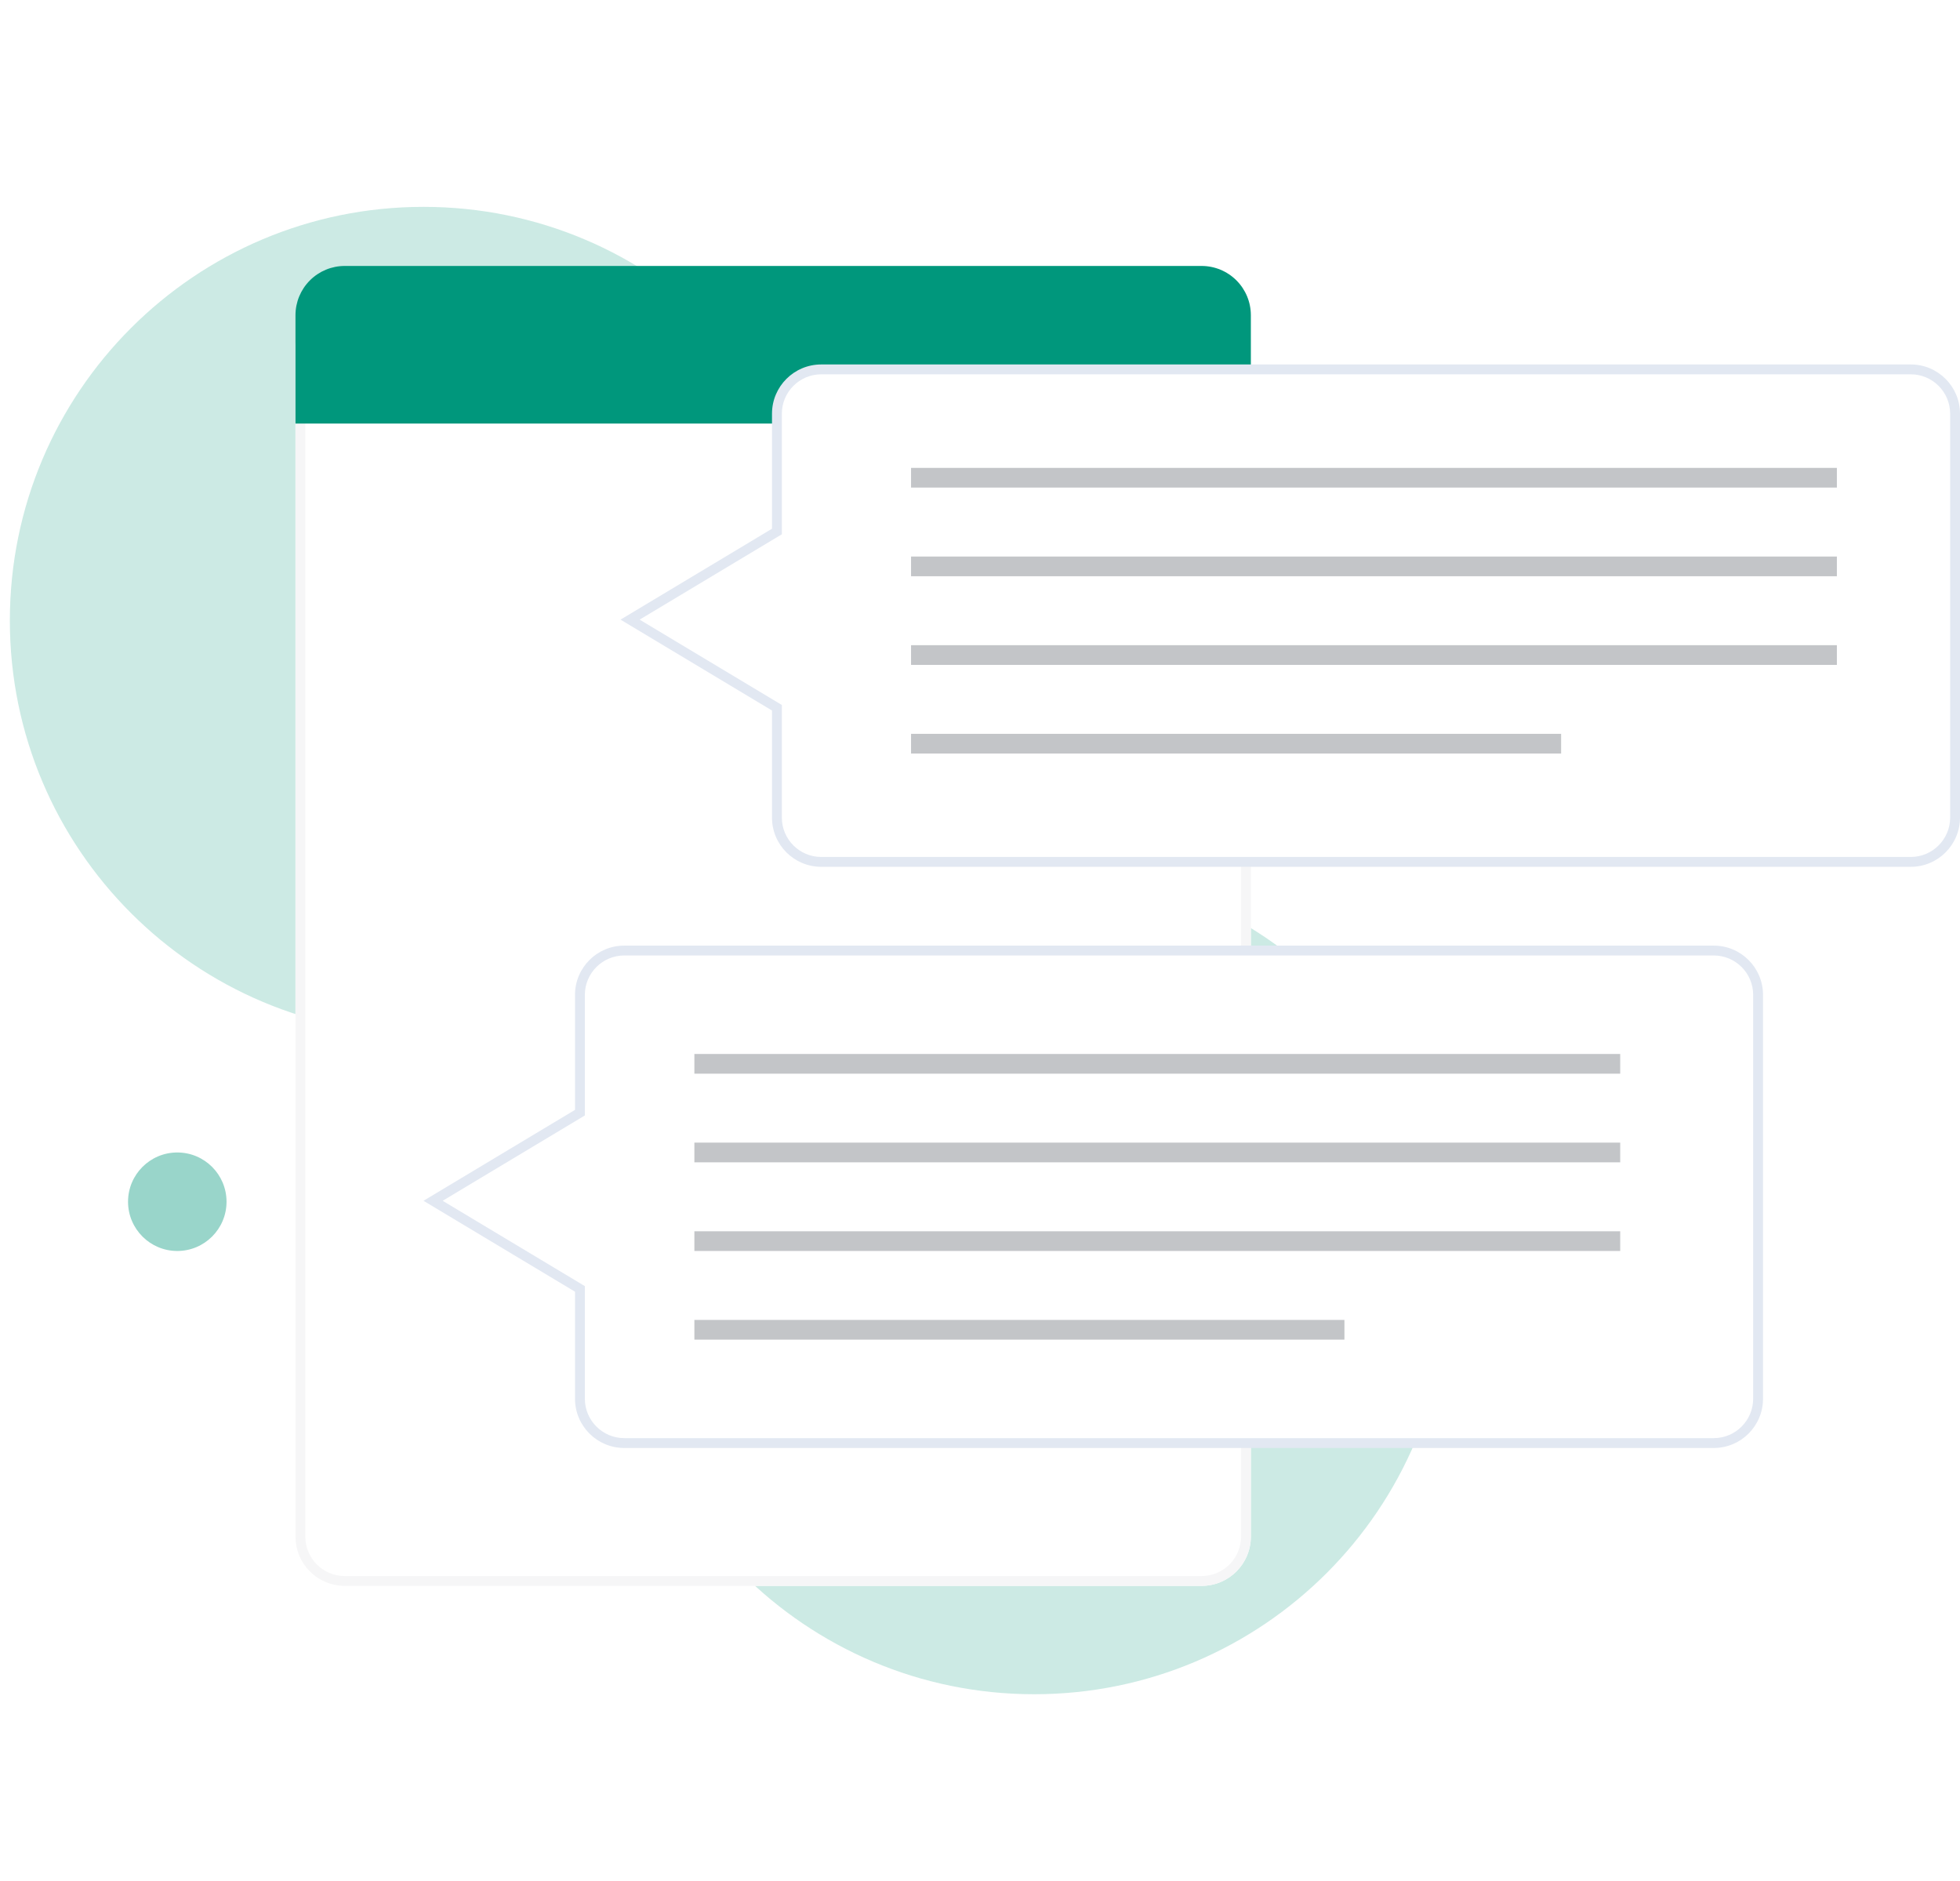 <svg width="199" height="191" viewBox="0 0 199 191" fill="none" xmlns="http://www.w3.org/2000/svg">
<path opacity="0.2" d="M43 105C66.196 105 85 86.196 85 63C85 39.804 66.196 21 43 21C19.804 21 1 39.804 1 63C1 86.196 19.804 105 43 105Z" fill="#00977C"/>
<path opacity="0.2" d="M105 172C128.196 172 147 153.196 147 130C147 106.804 128.196 88 105 88C81.804 88 63 106.804 63 130C63 153.196 81.804 172 105 172Z" fill="#00977C"/>
<g filter="url(#filter0_d_1653_13627)">
<path d="M122 27H35C32.239 27 30 29.239 30 32V153C30 155.761 32.239 158 35 158H122C124.761 158 127 155.761 127 153V32C127 29.239 124.761 27 122 27Z" fill="white"/>
<path d="M122 27.5H35C32.515 27.5 30.5 29.515 30.5 32V153C30.5 155.485 32.515 157.5 35 157.5H122C124.485 157.5 126.5 155.485 126.5 153V32C126.5 29.515 124.485 27.5 122 27.5Z" stroke="#F6F6F7"/>
</g>
<path d="M35 27H122C123.326 27 124.598 27.527 125.536 28.465C126.473 29.402 127 30.674 127 32V43H30V32C30 30.674 30.527 29.402 31.465 28.465C32.402 27.527 33.674 27 35 27V27Z" fill="#00977C"/>
<path d="M194 87.5H83.381C80.9 87.5 78.881 85.481 78.881 83V72.134V71.851L78.638 71.705L63.972 62.905L78.638 54.104L78.881 53.959V53.676V42C78.881 39.519 80.9 37.5 83.381 37.5H194C196.481 37.5 198.5 39.519 198.5 42V83C198.5 85.481 196.481 87.5 194 87.5Z" fill="white"/>
<path d="M194 87C196.206 87 198 85.206 198 83V42C198 39.795 196.206 38 194 38H83.381C81.176 38 79.381 39.795 79.381 42V53.676V54.242L78.895 54.533L64.944 62.905L78.895 71.276L79.381 71.568V72.134V83C79.381 85.206 81.176 87 83.381 87H194ZM194 88H83.381C80.619 88 78.381 85.761 78.381 83V72.134L63 62.905L78.381 53.676V42C78.381 39.238 80.619 37 83.381 37H194C196.762 37 199 39.238 199 42V83C199 85.761 196.762 88 194 88Z" fill="#E2E8F2"/>
<path d="M174 146.5H63.381C60.9 146.5 58.881 144.481 58.881 142V131.134V130.851L58.638 130.705L43.972 121.905L58.638 113.104L58.881 112.959V112.676V101C58.881 98.519 60.9 96.5 63.381 96.5H174C176.481 96.5 178.5 98.519 178.5 101V142C178.5 144.481 176.481 146.5 174 146.5Z" fill="white"/>
<path d="M174 146C176.206 146 178 144.206 178 142V101C178 98.795 176.206 97 174 97H63.381C61.176 97 59.381 98.795 59.381 101V112.676V113.242L58.895 113.533L44.944 121.905L58.895 130.276L59.381 130.568V131.134V142C59.381 144.206 61.176 146 63.381 146H174ZM174 147H63.381C60.619 147 58.381 144.761 58.381 142V131.134L43 121.905L58.381 112.676V101C58.381 98.238 60.619 96 63.381 96H174C176.762 96 179 98.238 179 101V142C179 144.761 176.762 147 174 147Z" fill="#E2E8F2"/>
<path opacity="0.5" d="M92.5 48.5H186.5" stroke="#888C92" stroke-width="2"/>
<path opacity="0.5" d="M70.5 108H164.5" stroke="#888C92" stroke-width="2"/>
<path opacity="0.5" d="M92.5 57.5H186.5" stroke="#888C92" stroke-width="2"/>
<path opacity="0.5" d="M70.5 117H164.5" stroke="#888C92" stroke-width="2"/>
<path opacity="0.5" d="M92.5 66.5H186.5" stroke="#888C92" stroke-width="2"/>
<path opacity="0.5" d="M70.5 126H164.5" stroke="#888C92" stroke-width="2"/>
<path opacity="0.5" d="M92.5 75.5H158.5" stroke="#888C92" stroke-width="2"/>
<path opacity="0.5" d="M70.5 135H136.5" stroke="#888C92" stroke-width="2"/>
<path opacity="0.4" d="M18 127C20.761 127 23 124.761 23 122C23 119.239 20.761 117 18 117C15.239 117 13 119.239 13 122C13 124.761 15.239 127 18 127Z" fill="#00977C"/>
<defs>
<filter id="filter0_d_1653_13627" x="10" y="10" width="137" height="171" filterUnits="userSpaceOnUse" color-interpolation-filters="sRGB">
<feFlood flood-opacity="0" result="BackgroundImageFix"/>
<feColorMatrix in="SourceAlpha" type="matrix" values="0 0 0 0 0 0 0 0 0 0 0 0 0 0 0 0 0 0 127 0" result="hardAlpha"/>
<feOffset dy="3"/>
<feGaussianBlur stdDeviation="10"/>
<feColorMatrix type="matrix" values="0 0 0 0 0 0 0 0 0 0 0 0 0 0 0 0 0 0 0.161 0"/>
<feBlend mode="normal" in2="BackgroundImageFix" result="effect1_dropShadow_1653_13627"/>
<feBlend mode="normal" in="SourceGraphic" in2="effect1_dropShadow_1653_13627" result="shape"/>
</filter>
</defs>
</svg>

